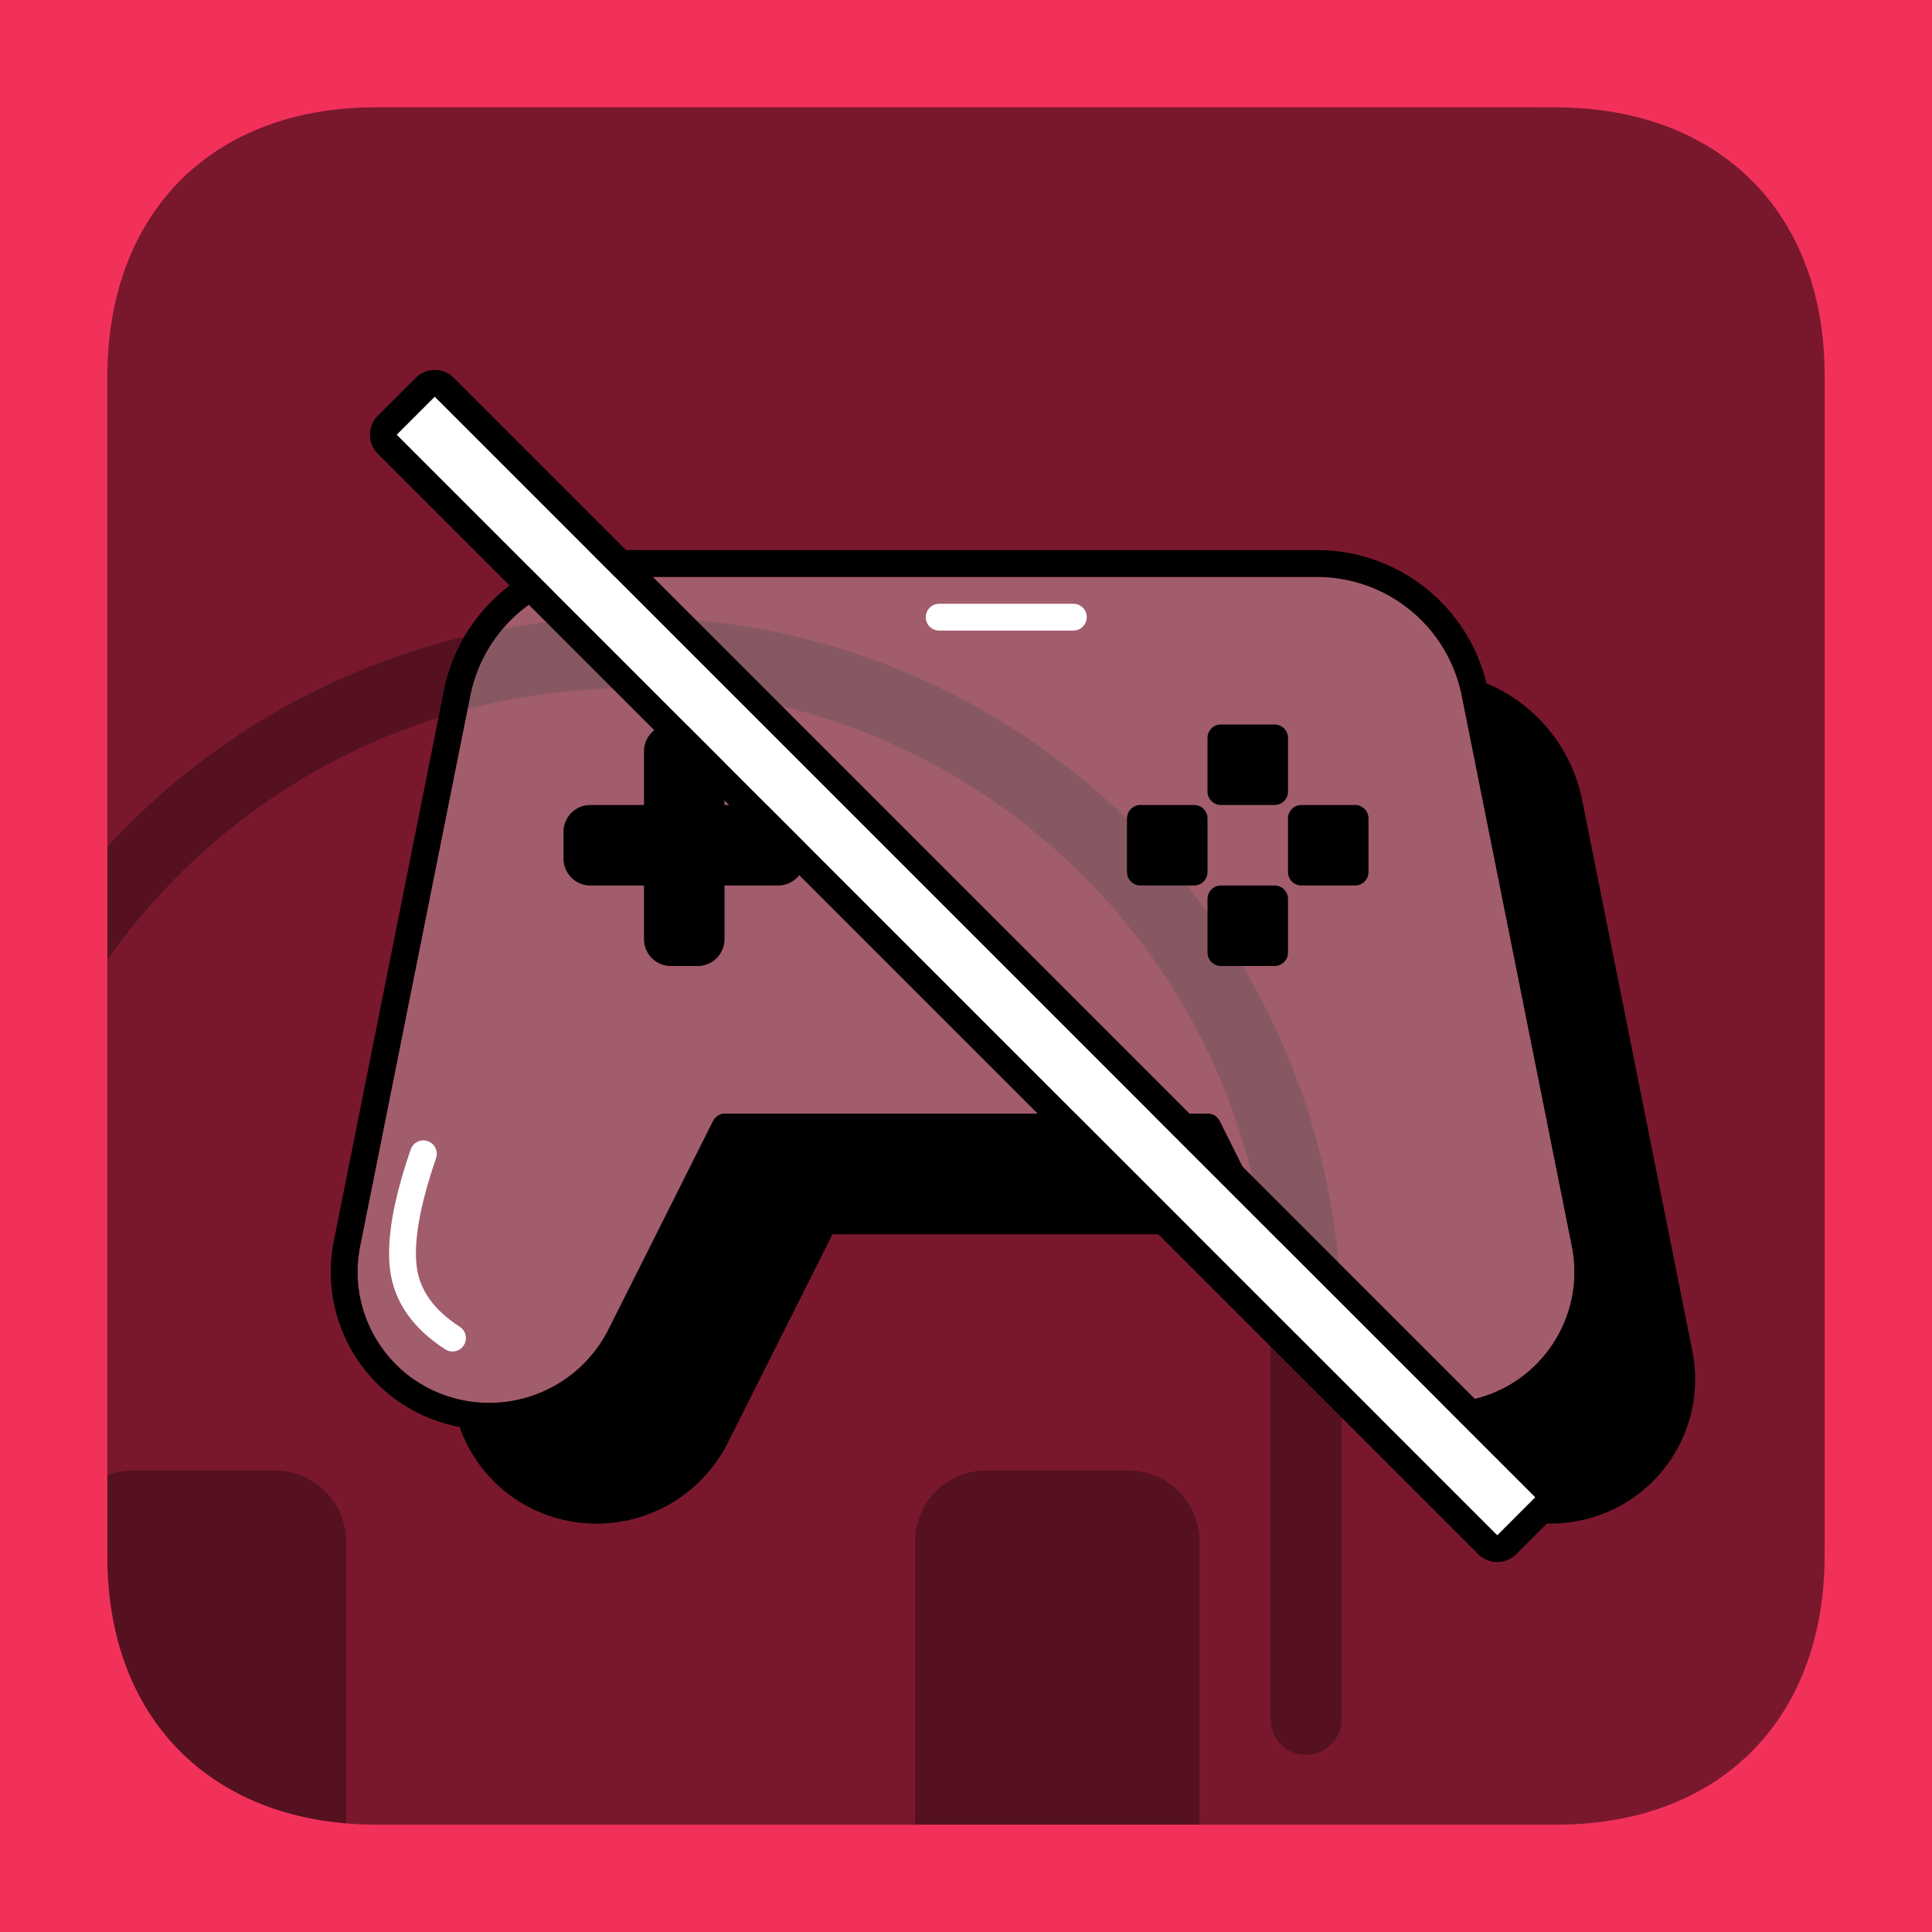 <?xml version="1.0" encoding="UTF-8"?>
<svg width="288px" height="288px" viewBox="0 0 288 288" version="1.1" xmlns="http://www.w3.org/2000/svg" xmlns:xlink="http://www.w3.org/1999/xlink">
    <title>Input / Game Local Mute</title>
    <g id="Input-/-Game-Local-Mute" stroke="none" stroke-width="1" fill="none" fill-rule="evenodd">
        <rect fill="#FFFFFF" x="0" y="0" width="288" height="288"></rect>
        <rect id="Background" fill="#F2315B" fill-rule="nonzero" x="0" y="0" width="288" height="288"></rect>
        <rect id="Black-Overlay" fill="#000000" opacity="0.5" x="0" y="0" width="288" height="288"></rect>
        <path d="M41,219.2 C46.854,219.2 51.6,223.946 51.6,229.8 L51.6,293.4 C51.6,299.254 46.854,304 41,304 L19.8,304 C13.946,304 9.2,299.254 9.2,293.4 L9.2,229.8 C9.2,223.946 13.946,219.2 19.8,219.2 L41,219.2 Z M168.2,219.2 C174.054,219.2 178.8,223.946 178.8,229.8 L178.8,293.4 C178.8,299.254 174.054,304 168.2,304 L147,304 C141.146,304 136.4,299.254 136.4,293.4 L136.4,229.8 C136.4,223.946 141.146,219.2 147,219.2 L168.2,219.2 Z M94,92 C151.55,92 198.388,137.863 199.959,195.033 L200,198 L200,256.3 C200,259.227 197.627,261.6 194.7,261.6 C192.098,261.6 189.934,259.725 189.485,257.253 L189.4,256.3 L189.4,198 C189.4,145.312 146.688,102.6 94,102.6 C42.253,102.6 0.129,143.8 -1.359,195.187 L-1.4,198 L-1.4,256.3 C-1.4,259.227 -3.773,261.6 -6.7,261.6 C-9.302,261.6 -11.466,259.725 -11.915,257.253 L-12,256.3 L-12,198 C-12,139.458 35.458,92 94,92 Z" id="Local_bg" fill="#000000" fill-rule="nonzero" opacity="0.3"></path>
        <path d="M91.675,86 L196.325,86 C206.812,86 215.841,93.402 217.897,103.685 L234.318,185.787 C236.246,195.427 230.694,204.994 221.368,208.103 C211.985,211.23 201.73,206.981 197.31,198.133 L181.81,167.106 C181.472,166.428 180.779,166 180.021,166 L108.091,166 C107.335,166 106.643,166.427 106.304,167.103 L90.724,198.145 C86.284,206.991 76.022,211.232 66.632,208.103 C57.306,204.994 51.754,195.427 53.682,185.787 L70.103,103.685 C72.159,93.402 81.188,86 91.675,86 Z" id="Icon-fill" fill="#FFFFFF" fill-rule="nonzero" opacity="0.3"></path>
        <path d="M196.325,82 C208.361,82 218.773,90.251 221.589,101.859 C228.767,104.864 234.255,111.276 235.859,119.293 L252.279,201.395 C254.405,212.024 248.283,222.572 238,226 C227.673,229.442 216.386,224.765 211.521,215.026 L210.335,212.647 C203.677,211.291 197.71,207.117 194.234,200.872 L193.732,199.92 L185.773,183.996 L124.091,184 L108.511,215.042 C103.626,224.776 92.332,229.444 82,226 C75.488,223.829 70.645,218.803 68.509,212.71 L67.408,212.479 L66.309,212.19 L65.368,211.897 C54.431,208.252 47.801,197.238 49.591,185.944 L49.76,185.003 L66.18,102.901 C68.545,91.076 78.711,82.475 90.674,82.019 L91.675,82 L196.325,82 Z M196.325,86 L91.675,86 C81.506,86 72.708,92.96 70.309,102.759 L70.103,103.685 L53.682,185.787 C51.754,195.427 57.306,204.994 66.632,208.103 C75.728,211.135 85.644,207.248 90.291,198.961 L90.724,198.145 L106.304,167.103 C106.587,166.539 107.114,166.149 107.72,166.035 L108.091,166 L180.021,166 C180.653,166 181.239,166.297 181.613,166.789 L181.81,167.106 L197.31,198.133 C201.73,206.981 211.985,211.23 221.368,208.103 C230.411,205.088 235.906,196.001 234.473,186.663 L234.318,185.787 L217.897,103.685 C215.903,93.714 207.353,86.451 197.274,86.02 L196.325,86 Z M104,108 C106.209,108 108,109.791 108,112 L108,120 L116,120 C118.209,120 120,121.791 120,124 L120,128 C120,130.209 118.209,132 116,132 L108,132 L108,140 C108,142.209 106.209,144 104,144 L100,144 C97.791,144 96,142.209 96,140 L96,132 L88,132 C85.791,132 84,130.209 84,128 L84,124 C84,121.791 85.791,120 88,120 L96,120 L96,112 C96,109.791 97.791,108 100,108 L104,108 Z M190,132 C191.105,132 192,132.895 192,134 L192,142 C192,143.105 191.105,144 190,144 L182,144 C180.895,144 180,143.105 180,142 L180,134 C180,132.895 180.895,132 182,132 L190,132 Z M178,120 C179.105,120 180,120.895 180,122 L180,130 C180,131.105 179.105,132 178,132 L170,132 C168.895,132 168,131.105 168,130 L168,122 C168,120.895 168.895,120 170,120 L178,120 Z M202,120 C203.105,120 204,120.895 204,122 L204,130 C204,131.105 203.105,132 202,132 L194,132 C192.895,132 192,131.105 192,130 L192,122 C192,120.895 192.895,120 194,120 L202,120 Z M190,108 C191.105,108 192,108.895 192,110 L192,118 C192,119.105 191.105,120 190,120 L182,120 C180.895,120 180,119.105 180,118 L180,110 C180,108.895 180.895,108 182,108 L190,108 Z" id="shadow-with-outline" fill="#000000" fill-rule="nonzero"></path>
        <path d="M63.761,170.109 C64.806,170.468 65.362,171.606 65.003,172.65 C62.583,179.689 61.64,185.112 62.121,188.844 C62.569,192.315 64.657,195.273 68.538,197.784 C69.466,198.384 69.731,199.622 69.131,200.55 C68.531,201.477 67.293,201.742 66.365,201.143 C61.552,198.029 58.764,194.077 58.154,189.356 C57.579,184.895 58.618,178.918 61.22,171.35 C61.579,170.305 62.717,169.75 63.761,170.109 Z M160,90 C161.105,90 162,90.895 162,92 C162,92.982 161.292,93.798 160.36,93.968 L160,94 L140,94 C138.895,94 138,93.105 138,92 C138,91.018 138.708,90.202 139.64,90.032 L140,90 L160,90 Z" id="Highlight" fill="#FFFFFF" fill-rule="nonzero"></path>
        <path d="M231.681,220.368 C233.243,221.93 233.243,224.462 231.681,226.024 L226.024,231.681 C224.462,233.243 221.93,233.243 220.368,231.681 L56.319,67.632 C54.757,66.07 54.757,63.538 56.319,61.976 L61.976,56.319 C63.538,54.757 66.07,54.757 67.632,56.319 L231.681,220.368 Z M228.853,223.196 L64.804,59.147 L59.147,64.804 L223.196,228.853 L228.853,223.196 Z" id="Shape" fill="#000000" fill-rule="nonzero"></path>
        <polygon id="White-Part-Mute" fill="#FFFFFF" fill-rule="nonzero" transform="translate(144, 144) rotate(45) translate(-144, -144) " points="260 140 28 140 28 148 260 148"></polygon>
        <path d="M228,1.73194792e-13 C240.042,1.73194792e-13 260.042,1.73194792e-13 288,1.73194792e-13 C288,21.805 288,41.805 288,60 L288,228 C288,237.554 288,257.554 288,288 C260.538,288 240.538,288 228,288 L60,288 C46.779,288 26.779,288 -1.27897692e-13,288 C-1.27897692e-13,256.871 -1.27897692e-13,236.871 -1.27897692e-13,228 L-1.27897692e-13,60 C-1.27897692e-13,48.356 -1.27897692e-13,28.356 -1.27897692e-13,1.73194792e-13 C29.553,1.73194792e-13 49.553,1.73194792e-13 60,1.73194792e-13 L228,1.73194792e-13 Z M228,16 L56,16 C31.942,16 16.394,31.307 16.006,55.272 L16,60 L16,232 C16,256.058 31.307,271.606 55.272,271.994 L60,272 L232,272 C256.058,272 271.606,256.693 271.994,232.728 L272,228 L272,56 C272,31.942 256.693,16.394 232.728,16.006 L228,16 Z" id="Rectangle" fill="#F2315B" fill-rule="nonzero"></path>
    </g>
</svg>
